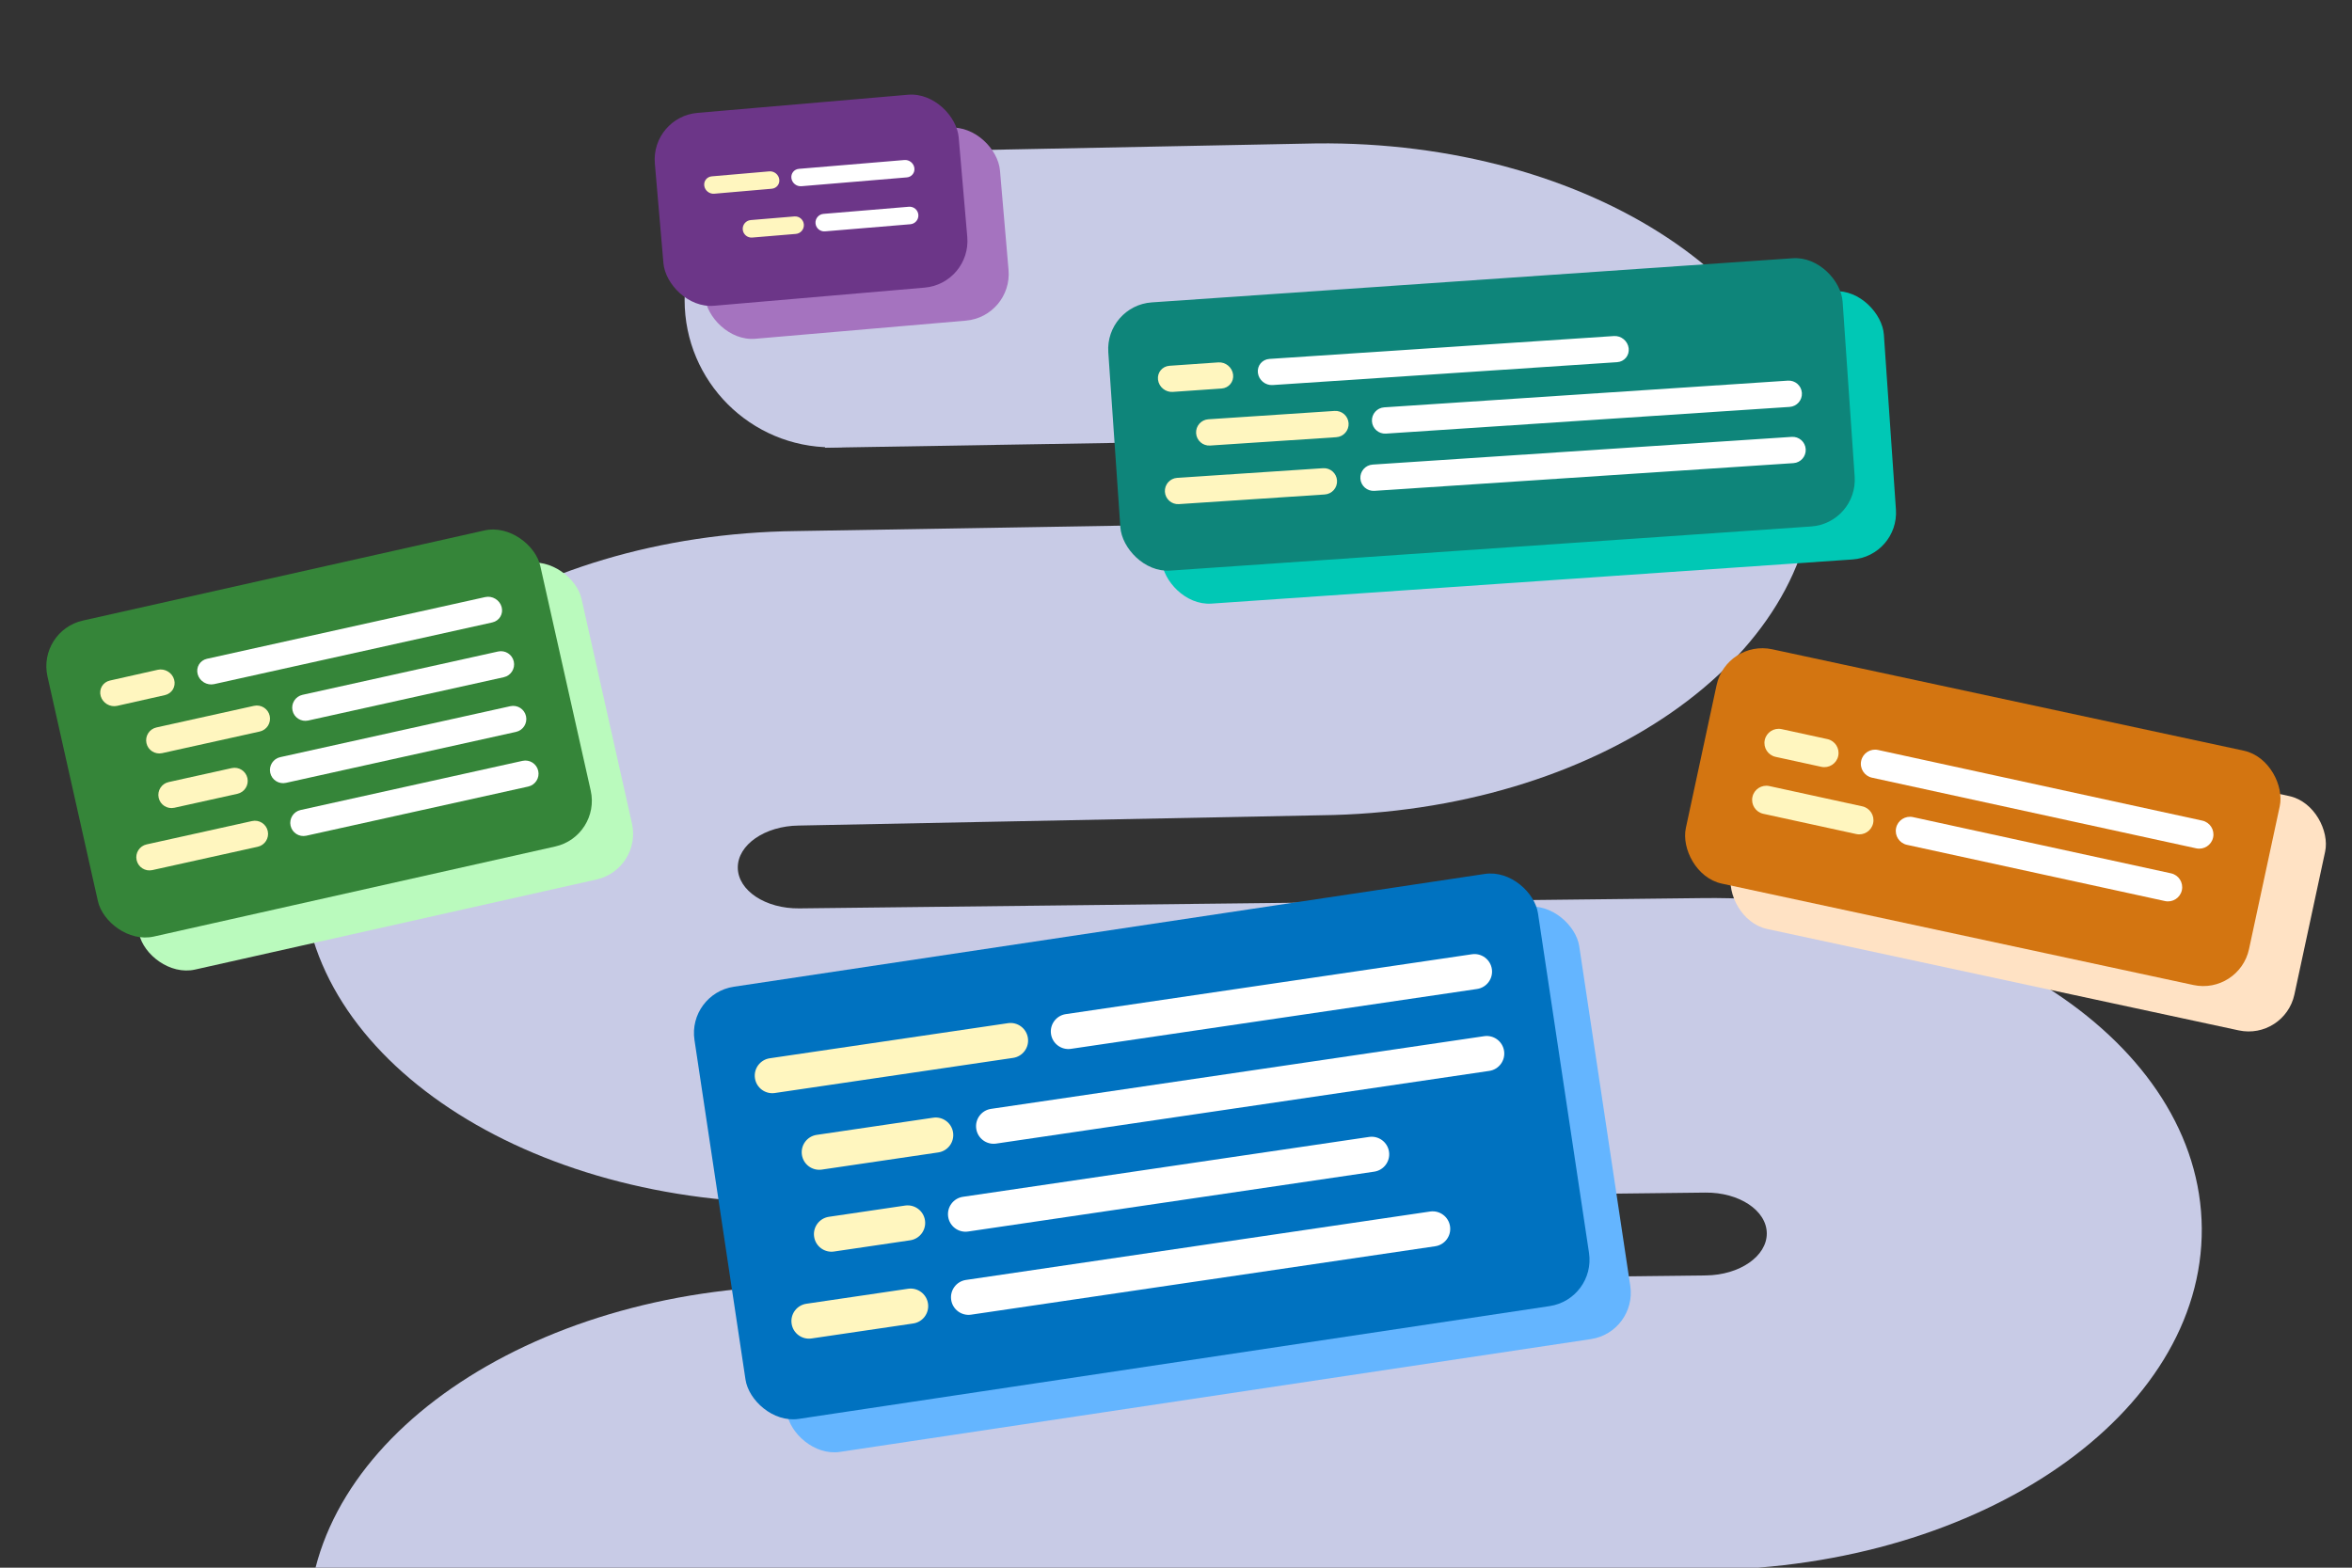 <svg width="570" height="380" viewBox="0 0 570 380" fill="none" xmlns="http://www.w3.org/2000/svg">
<rect x="0" y="0" width="570" height="380" fill="#333333" stroke="none"/>
<g clip-path="url(#clip0_3601_34482)">
<path fill-rule="evenodd" clip-rule="evenodd" d="M199.949 108.528L342.574 106.152C350.761 106.059 357.431 110.476 357.47 116.022C357.51 121.566 350.904 126.137 342.717 126.23L193.045 128.724C126.638 129.48 73.062 166.548 73.383 211.518C73.703 256.488 127.799 292.33 194.206 291.574L413.279 289.08C421.466 288.987 428.136 293.407 428.175 298.95C428.215 304.496 421.609 309.065 413.422 309.158L194.35 311.652C127.942 312.408 74.366 349.477 74.687 394.448C75.008 439.418 129.103 475.261 195.511 474.504L414.583 472.01C422.77 471.917 429.44 476.337 429.48 481.881L534.898 480.68C534.577 435.711 480.483 399.868 414.074 400.624L195.002 403.119C186.815 403.212 180.145 398.792 180.106 393.248C180.066 387.703 186.672 383.134 194.859 383.04L413.931 380.546C480.34 379.79 533.914 342.722 533.594 297.75C533.273 252.78 479.179 216.938 412.77 217.694L193.698 220.188C185.511 220.281 178.841 215.862 178.801 210.318C178.762 204.774 185.368 200.203 193.554 200.11L320.092 197.616C386.501 196.86 440.076 159.792 439.755 114.822C439.434 69.851 385.34 34.008 318.931 34.764L199.949 37.109V108.528Z" fill="#C8CBE6"/>
<circle cx="201.6" cy="72.75" r="35.684" fill="#C8CBE6"/>
<rect x="429.393" y="165.995" width="139.602" height="58.099" rx="11.344" transform="rotate(12.138 429.393 165.995)" fill="#FFE2C4"/>
<rect x="277.815" y="82.078" width="178.38" height="65.167" rx="11.344" transform="rotate(-3.941 277.815 82.078)" fill="#00C8B5"/>
<rect x="19.021" y="160.901" width="122.4" height="78.504" rx="11.344" transform="rotate(-12.649 19.021 160.901)" fill="#BAFABD"/>
<rect x="167.727" y="36.335" width="73.908" height="46.926" rx="11.344" transform="rotate(-4.925 167.727 36.335)" fill="#A573BF"/>
<rect x="176.617" y="248.865" width="206.716" height="105.927" rx="11.344" transform="rotate(-8.544 176.617 248.865)" fill="#64B5FF"/>
<rect x="267.815" y="74.078" width="178.38" height="65.167" rx="11.344" transform="rotate(-3.941 267.815 74.078)" fill="#0E857A"/>
<g clip-path="url(#clip1_3601_34482)">
<path fill-rule="evenodd" clip-rule="evenodd" d="M298.838 90.787C299.056 92.535 297.808 94.052 296.051 94.174L284.218 94.995C282.46 95.117 280.858 93.798 280.64 92.05V92.05C280.422 90.301 281.67 88.785 283.427 88.663L295.26 87.842C297.018 87.72 298.62 89.038 298.838 90.787V90.787Z" fill="#FFF6BF"/>
<path fill-rule="evenodd" clip-rule="evenodd" d="M394.704 84.41C394.918 86.159 393.665 87.672 391.907 87.789L308.416 93.335C306.658 93.452 305.06 92.129 304.847 90.379V90.379C304.633 88.63 305.886 87.118 307.644 87.001L391.135 81.455C392.893 81.338 394.491 82.661 394.704 84.41V84.41Z" fill="white"/>
<path fill-rule="evenodd" clip-rule="evenodd" d="M326.826 102.581C326.943 104.339 325.612 105.859 323.853 105.975L293.268 107.998C291.51 108.114 289.99 106.783 289.874 105.025V105.025C289.757 103.267 291.088 101.747 292.847 101.631L323.432 99.608C325.191 99.492 326.71 100.823 326.826 102.581V102.581Z" fill="#FFF6BF"/>
<path fill-rule="evenodd" clip-rule="evenodd" d="M436.683 95.24C436.8 96.998 435.469 98.518 433.71 98.634L335.881 105.105C334.122 105.221 332.603 103.89 332.486 102.132V102.132C332.37 100.374 333.701 98.854 335.459 98.738L433.289 92.267C435.047 92.15 436.567 93.482 436.683 95.24V95.24Z" fill="white"/>
<path fill-rule="evenodd" clip-rule="evenodd" d="M324.024 116.464C324.14 118.222 322.809 119.742 321.051 119.858L285.704 122.196C283.946 122.312 282.426 120.981 282.31 119.223V119.223C282.194 117.465 283.525 115.945 285.283 115.829L320.63 113.491C322.388 113.374 323.908 114.706 324.024 116.464V116.464Z" fill="#FFF6BF"/>
<path fill-rule="evenodd" clip-rule="evenodd" d="M437.609 108.868C437.725 110.626 436.394 112.146 434.636 112.262L333.078 118.98C331.32 119.096 329.8 117.765 329.684 116.007V116.007C329.567 114.248 330.898 112.729 332.657 112.612L434.215 105.895C435.973 105.778 437.493 107.11 437.609 108.868V108.868Z" fill="white"/>
</g>
<g clip-path="url(#clip2_3601_34482)">
<rect x="9.021" y="152.901" width="122.4" height="78.504" rx="11.344" transform="rotate(-12.649 9.021 152.901)" fill="#358539"/>
<g clip-path="url(#clip3_3601_34482)">
<path fill-rule="evenodd" clip-rule="evenodd" d="M42.202 164.724C42.683 166.419 41.679 168.107 39.96 168.493L28.388 171.097C26.669 171.483 24.886 170.422 24.405 168.727V168.727C23.925 167.032 24.929 165.344 26.648 164.957L38.219 162.354C39.938 161.968 41.722 163.028 42.202 164.724V164.724Z" fill="#FFF6BF"/>
<path fill-rule="evenodd" clip-rule="evenodd" d="M121.561 147.11C122.037 148.807 121.028 150.492 119.307 150.873L51.89 165.83C50.169 166.211 48.389 165.145 47.914 163.449V163.449C47.438 161.752 48.447 160.067 50.167 159.685L117.585 144.729C119.305 144.347 121.085 145.413 121.561 147.11V147.11Z" fill="white"/>
<path fill-rule="evenodd" clip-rule="evenodd" d="M65.361 173.517C65.742 175.237 64.657 176.941 62.936 177.322L39.297 182.559C37.577 182.94 35.873 181.855 35.492 180.134V180.134C35.111 178.414 36.196 176.71 37.917 176.329L61.556 171.092C63.276 170.711 64.98 171.796 65.361 173.517V173.517Z" fill="#FFF6BF"/>
<path fill-rule="evenodd" clip-rule="evenodd" d="M124.517 160.346C124.898 162.066 123.812 163.77 122.092 164.151L74.695 174.652C72.975 175.033 71.272 173.947 70.89 172.227V172.227C70.509 170.507 71.595 168.803 73.315 168.422L120.712 157.921C122.432 157.54 124.136 158.626 124.517 160.346V160.346Z" fill="white"/>
<path fill-rule="evenodd" clip-rule="evenodd" d="M59.961 188.609C60.342 190.329 59.256 192.033 57.536 192.414L42.255 195.799C40.535 196.181 38.831 195.095 38.45 193.375V193.375C38.069 191.654 39.154 189.951 40.875 189.57L56.156 186.184C57.876 185.803 59.579 186.889 59.961 188.609V188.609Z" fill="#FFF6BF"/>
<path fill-rule="evenodd" clip-rule="evenodd" d="M127.479 173.601C127.86 175.321 126.774 177.025 125.054 177.406L69.299 189.759C67.579 190.14 65.875 189.054 65.494 187.334V187.334C65.113 185.613 66.198 183.91 67.919 183.529L123.674 171.176C125.394 170.795 127.098 171.88 127.479 173.601V173.601Z" fill="white"/>
<path fill-rule="evenodd" clip-rule="evenodd" d="M64.891 201.443C65.272 203.163 64.186 204.867 62.466 205.248L36.912 210.909C35.192 211.29 33.488 210.205 33.107 208.484V208.484C32.726 206.764 33.812 205.06 35.532 204.679L61.086 199.018C62.806 198.637 64.51 199.722 64.891 201.443V201.443Z" fill="#FFF6BF"/>
<path fill-rule="evenodd" clip-rule="evenodd" d="M130.439 186.852C130.82 188.573 129.734 190.276 128.014 190.657L74.225 202.574C72.505 202.956 70.801 201.87 70.42 200.15V200.15C70.039 198.429 71.125 196.726 72.845 196.344L126.634 184.427C128.354 184.046 130.057 185.132 130.439 186.852V186.852Z" fill="white"/>
</g>
</g>
<rect x="157.727" y="28.335" width="73.908" height="46.926" rx="11.344" transform="rotate(-4.925 157.727 28.335)" fill="#6C3688"/>
<g clip-path="url(#clip4_3601_34482)">
<path fill-rule="evenodd" clip-rule="evenodd" d="M188.852 43.459C189.017 44.622 188.203 45.647 187.033 45.749L173.097 46.956C171.927 47.058 170.844 46.197 170.678 45.034V45.034C170.513 43.871 171.327 42.846 172.497 42.745L186.433 41.537C187.603 41.436 188.686 42.296 188.852 43.459V43.459Z" fill="#FFF6BF"/>
<path fill-rule="evenodd" clip-rule="evenodd" d="M221.595 40.715C221.757 41.878 220.94 42.901 219.769 42.999L194.211 45.138C193.04 45.236 191.96 44.372 191.797 43.209V43.209C191.635 42.045 192.453 41.023 193.624 40.925L219.182 38.786C220.353 38.688 221.433 39.551 221.595 40.715V40.715Z" fill="white"/>
<path fill-rule="evenodd" clip-rule="evenodd" d="M194.81 54.404C194.907 55.575 194.038 56.603 192.867 56.7L182.3 57.582C181.129 57.679 180.101 56.809 180.003 55.639V55.639C179.906 54.468 180.776 53.44 181.946 53.342L192.513 52.461C193.684 52.363 194.712 53.233 194.81 54.404V54.404Z" fill="#FFF6BF"/>
<path fill-rule="evenodd" clip-rule="evenodd" d="M222.561 52.058C222.658 53.229 221.789 54.257 220.618 54.355L199.933 56.08C198.763 56.178 197.734 55.308 197.637 54.137V54.137C197.539 52.967 198.409 51.938 199.58 51.841L220.264 50.115C221.435 50.018 222.463 50.888 222.561 52.058V52.058Z" fill="white"/>
</g>
<g clip-path="url(#clip5_3601_34482)">
<rect x="166.617" y="240.865" width="206.716" height="105.927" rx="11.344" transform="rotate(-8.544 166.617 240.865)" fill="#0072C0"/>
<g clip-path="url(#clip6_3601_34482)">
<path fill-rule="evenodd" clip-rule="evenodd" d="M249.109 251.6C249.451 253.924 247.845 256.086 245.521 256.429L187.787 264.94C185.463 265.283 183.301 263.677 182.958 261.352V261.352C182.616 259.028 184.222 256.866 186.546 256.523L244.28 248.012C246.604 247.669 248.766 249.276 249.109 251.6V251.6Z" fill="#FFF6BF"/>
<path fill-rule="evenodd" clip-rule="evenodd" d="M361.547 234.896C361.89 237.22 360.283 239.382 357.959 239.725L259.538 254.235C257.214 254.577 255.051 252.971 254.709 250.647V250.647C254.366 248.322 255.973 246.16 258.297 245.818L356.718 231.308C359.042 230.965 361.204 232.572 361.547 234.896V234.896Z" fill="white"/>
<path fill-rule="evenodd" clip-rule="evenodd" d="M230.976 274.515C231.318 276.839 229.712 279.001 227.388 279.344L199.167 283.505C196.843 283.847 194.681 282.241 194.338 279.916V279.916C193.996 277.592 195.602 275.43 197.926 275.087L226.147 270.927C228.471 270.584 230.633 272.191 230.976 274.515V274.515Z" fill="#FFF6BF"/>
<path fill-rule="evenodd" clip-rule="evenodd" d="M364.51 254.753C364.853 257.078 363.246 259.24 360.922 259.582L241.42 277.2C239.095 277.543 236.933 275.936 236.591 273.612V273.612C236.248 271.288 237.854 269.126 240.179 268.783L359.681 251.165C362.005 250.822 364.167 252.429 364.51 254.753V254.753Z" fill="white"/>
<path fill-rule="evenodd" clip-rule="evenodd" d="M224.168 295.813C224.511 298.137 222.905 300.299 220.58 300.642L202.13 303.362C199.805 303.705 197.643 302.098 197.301 299.774V299.774C196.958 297.449 198.564 295.287 200.889 294.945L219.339 292.225C221.664 291.882 223.826 293.488 224.168 295.813V295.813Z" fill="#FFF6BF"/>
<path fill-rule="evenodd" clip-rule="evenodd" d="M336.623 279.176C336.966 281.5 335.36 283.662 333.035 284.005L234.614 298.515C232.29 298.857 230.128 297.251 229.785 294.927V294.927C229.443 292.602 231.049 290.44 233.374 290.098L331.795 275.588C334.119 275.245 336.281 276.852 336.623 279.176V279.176Z" fill="white"/>
<path fill-rule="evenodd" clip-rule="evenodd" d="M224.899 315.977C225.241 318.301 223.635 320.463 221.311 320.806L196.673 324.438C194.348 324.781 192.186 323.174 191.844 320.85V320.85C191.501 318.526 193.107 316.364 195.432 316.021L220.07 312.389C222.394 312.046 224.556 313.652 224.899 315.977V315.977Z" fill="#FFF6BF"/>
<path fill-rule="evenodd" clip-rule="evenodd" d="M351.411 297.256C351.754 299.581 350.148 301.743 347.823 302.085L235.343 318.668C233.019 319.011 230.857 317.404 230.514 315.08V315.08C230.172 312.756 231.778 310.594 234.103 310.251L346.582 293.668C348.907 293.326 351.069 294.932 351.411 297.256V297.256Z" fill="white"/>
</g>
</g>
<g clip-path="url(#clip7_3601_34482)">
<rect x="418.393" y="154.995" width="139.602" height="58.099" rx="11.344" transform="rotate(12.138 418.393 154.995)" fill="#D37511"/>
<g clip-path="url(#clip8_3601_34482)">
<path fill-rule="evenodd" clip-rule="evenodd" d="M445.489 183.246C445.085 185.102 443.252 186.278 441.397 185.874L430.311 183.458C428.456 183.053 427.279 181.221 427.684 179.366V179.366C428.088 177.51 429.92 176.334 431.776 176.738L442.861 179.154C444.717 179.559 445.893 181.391 445.489 183.246V183.246Z" fill="#FFF6BF"/>
<path fill-rule="evenodd" clip-rule="evenodd" d="M536.342 203.005C535.938 204.861 534.106 206.037 532.25 205.633L453.679 188.508C451.823 188.104 450.647 186.272 451.051 184.416V184.416C451.456 182.561 453.288 181.384 455.143 181.789L533.715 198.913C535.57 199.318 536.747 201.15 536.342 203.005V203.005Z" fill="white"/>
<path fill-rule="evenodd" clip-rule="evenodd" d="M453.949 199.541C453.545 201.397 451.713 202.573 449.857 202.169L427.328 197.258C425.473 196.854 424.296 195.022 424.701 193.166V193.166C425.105 191.311 426.937 190.134 428.793 190.539L451.322 195.449C453.177 195.853 454.354 197.686 453.949 199.541V199.541Z" fill="#FFF6BF"/>
<path fill-rule="evenodd" clip-rule="evenodd" d="M528.769 215.785C528.365 217.64 526.533 218.817 524.677 218.412L462.143 204.783C460.288 204.378 459.111 202.546 459.516 200.691V200.691C459.92 198.835 461.752 197.659 463.608 198.063L526.142 211.693C527.997 212.097 529.173 213.929 528.769 215.785V215.785Z" fill="white"/>
</g>
</g>
</g>
<defs>
<clipPath id="clip0_3601_34482">
<rect width="570" height="380" fill="white"/>
</clipPath>
<clipPath id="clip1_3601_34482">
<rect width="155.649" height="42.324" fill="white" transform="translate(279.955 84.612) rotate(-3.884)"/>
</clipPath>
<clipPath id="clip2_3601_34482">
<rect x="9.021" y="152.901" width="122.4" height="78.504" rx="11.344" transform="rotate(-12.649 9.021 152.901)" fill="white"/>
</clipPath>
<clipPath id="clip3_3601_34482">
<rect width="99.712" height="55.716" fill="white" transform="translate(22.602 161.479) rotate(-12.592)"/>
</clipPath>
<clipPath id="clip4_3601_34482">
<rect width="51.22" height="24.187" fill="white" transform="translate(170.015 38.663) rotate(-4.868)"/>
</clipPath>
<clipPath id="clip5_3601_34482">
<rect x="166.617" y="240.865" width="206.716" height="105.927" rx="11.344" transform="rotate(-8.544 166.617 240.865)" fill="white"/>
</clipPath>
<clipPath id="clip6_3601_34482">
<rect width="180.545" height="77.386" fill="white" transform="translate(181.703 252.938) rotate(-8.486)"/>
</clipPath>
<clipPath id="clip7_3601_34482">
<rect x="418.393" y="154.995" width="139.602" height="58.099" rx="11.344" transform="rotate(12.138 418.393 154.995)" fill="white"/>
</clipPath>
<clipPath id="clip8_3601_34482">
<rect width="111.212" height="29.628" fill="white" transform="translate(429.303 171.845) rotate(12.196)"/>
</clipPath>
</defs>
</svg>
